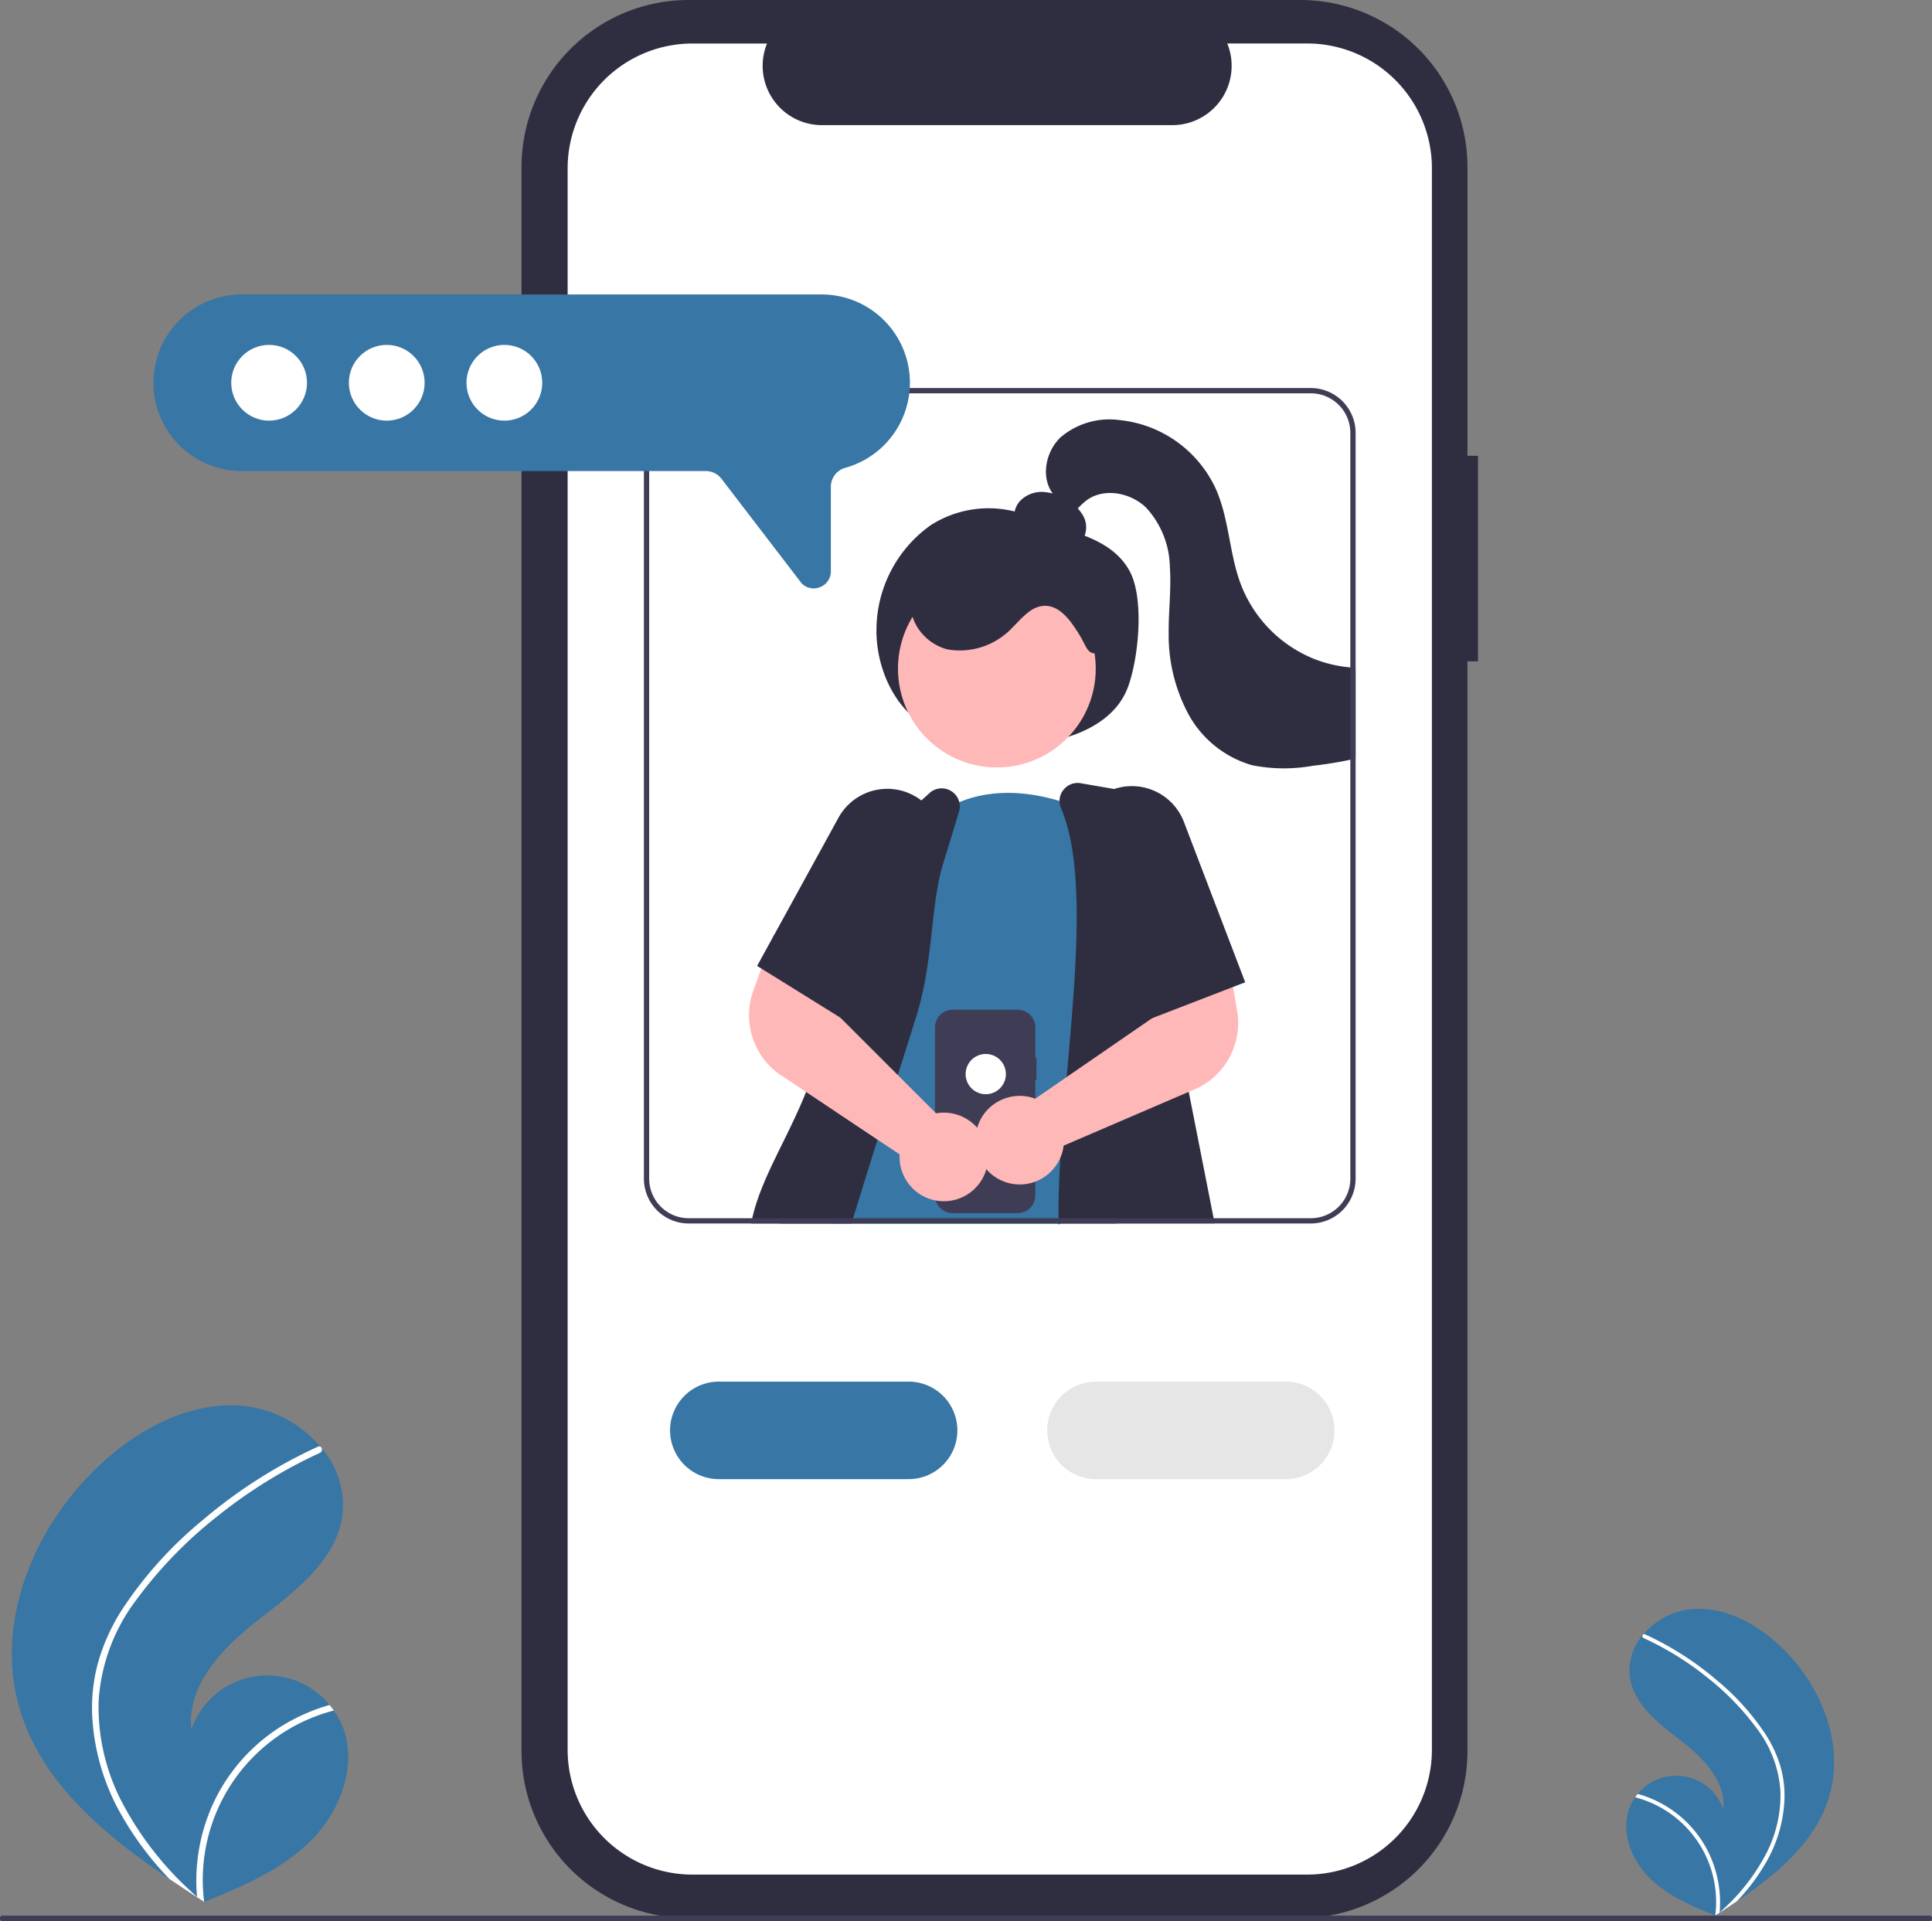 <svg xmlns="http://www.w3.org/2000/svg" width="228.267" height="226.987" viewBox="0 0 228.267 226.987">
  <rect x="0" y="0" width="228.267" height="226.987" fill="#808080" stroke="none"/>
  <g id="Group_724" data-name="Group 724" transform="translate(0)">
    <path id="Path_343" data-name="Path 343" d="M874.519,718.042c-1.573,5.458-6.167,9.279-10.959,12.524q-1,.68-2.008,1.328l-.014.008-.095.062-.413.266.075.034s.074.039-.007.006l-.073-.029c-2.784-1.123-5.617-2.328-7.751-4.432-2.213-2.184-3.506-5.61-2.308-8.479a5.481,5.481,0,0,1,.593-1.065c.1-.139.2-.272.311-.4a5.872,5.872,0,0,1,10.085,1.784c.352-3.278-2.351-6.024-4.952-8.049s-5.559-4.23-6.062-7.49a6.353,6.353,0,0,1,1.5-4.982c.036-.043.071-.086.108-.127a8.57,8.57,0,0,1,5.508-2.955c3.99-.415,7.866,1.7,10.765,4.472C873.487,704.98,876.308,711.836,874.519,718.042Z" transform="translate(-658.363 -505.893)" fill="#3776a5"/>
    <path id="Path_344" data-name="Path 344" d="M869.341,717.518a14.57,14.57,0,0,1,1.745,3.849,12.649,12.649,0,0,1,.437,3.736,16.206,16.206,0,0,1-2.123,7.376,23.325,23.325,0,0,1-3.519,4.7q-1,.68-2.008,1.328l-.014.008c-.032.021-.064.041-.095.062l-.413.266s.149.073.068.04l-.073-.029a12.78,12.78,0,0,0-9.465-13.975c.1-.139.2-.272.311-.4a13.479,13.479,0,0,1,2.226.842,13.212,13.212,0,0,1,5.973,5.759,13.507,13.507,0,0,1,1.471,7.412c.114-.1.229-.21.34-.314a23.683,23.683,0,0,0,5.266-6.849,15.077,15.077,0,0,0,1.579-7.134,13.628,13.628,0,0,0-2.732-7.364,31.562,31.562,0,0,0-5.982-6.166,35.863,35.863,0,0,0-7.44-4.594.258.258,0,0,1-.13-.331.219.219,0,0,1,.108-.127.191.191,0,0,1,.166.007c.328.151.654.3.977.464a36.27,36.27,0,0,1,7.493,4.943A29.191,29.191,0,0,1,869.341,717.518Z" transform="translate(-660.686 -512.508)" fill="#fff"/>
    <path id="Path_345" data-name="Path 345" d="M238.868,654.5c2.546,8.834,9.982,15.018,17.738,20.271q1.624,1.1,3.25,2.15c.007,0,.015.01.022.013.052.034.1.067.153.1l.669.431-.122.055s-.12.064.011.01l.119-.047c4.506-1.817,9.092-3.768,12.544-7.173,3.582-3.535,5.675-9.08,3.736-13.724a8.868,8.868,0,0,0-.96-1.723c-.157-.225-.327-.441-.5-.652A9.5,9.5,0,0,0,259.2,657.1c-.57-5.305,3.8-9.749,8.015-13.029s9-6.846,9.812-12.122a10.283,10.283,0,0,0-2.426-8.064c-.058-.069-.115-.139-.174-.206a13.87,13.87,0,0,0-8.915-4.783c-6.458-.671-12.732,2.747-17.423,7.238C240.538,633.36,235.973,644.457,238.868,654.5Z" transform="translate(-236.591 -452.749)" fill="#3776a5"/>
    <path id="Path_346" data-name="Path 346" d="M271.956,653.654a23.578,23.578,0,0,0-2.825,6.23,20.473,20.473,0,0,0-.708,6.047,26.232,26.232,0,0,0,3.436,11.938,37.755,37.755,0,0,0,5.7,7.611q1.624,1.1,3.25,2.15c.007,0,.015.01.022.013.052.034.1.067.153.1l.669.431s-.241.118-.111.065l.119-.047a20.685,20.685,0,0,1,15.32-22.62c-.157-.225-.327-.441-.5-.652a21.827,21.827,0,0,0-3.6,1.363A21.383,21.383,0,0,0,283.2,675.6a21.862,21.862,0,0,0-2.38,12c-.185-.168-.37-.339-.55-.509a38.332,38.332,0,0,1-8.523-11.085,24.4,24.4,0,0,1-2.555-11.546,22.055,22.055,0,0,1,4.422-11.919,51.081,51.081,0,0,1,9.683-9.979,58.046,58.046,0,0,1,12.043-7.435.417.417,0,0,0,.21-.536.355.355,0,0,0-.174-.206.309.309,0,0,0-.268.011c-.531.245-1.059.492-1.582.751a58.7,58.7,0,0,0-12.128,8A47.248,47.248,0,0,0,271.956,653.654Z" transform="translate(-257.54 -463.455)" fill="#fff"/>
    <path id="Path_347" data-name="Path 347" d="M544.375,139.414H543.13V105.3a19.744,19.744,0,0,0-19.744-19.744H451.11A19.744,19.744,0,0,0,431.366,105.3V292.452A19.744,19.744,0,0,0,451.11,312.2h72.275a19.744,19.744,0,0,0,19.744-19.744V163.7h1.245Z" transform="translate(-369.748 -85.555)" fill="#2f2e41"/>
    <path id="Path_348" data-name="Path 348" d="M550.975,116.8V303.673a14.746,14.746,0,0,1-14.745,14.745H463.607a14.746,14.746,0,0,1-14.745-14.745V116.8a14.746,14.746,0,0,1,14.745-14.745h8.81A7.009,7.009,0,0,0,478.9,111.7H520.31a7.009,7.009,0,0,0,6.487-9.651h9.433A14.746,14.746,0,0,1,550.975,116.8Z" transform="translate(-381.795 -96.913)" fill="#fff"/>
    <path id="Path_349" data-name="Path 349" d="M572.276,304.321c-3.857-1.772-6.393-6.839-6.249-11.835a15.221,15.221,0,0,1,6.4-12.053,12.677,12.677,0,0,1,12-.906c3.892,1.657,9.118,2.108,11.457,6.226,1.8,3.165,1.15,10.224-.123,13.743-1.1,3.041-3.79,4.755-6.414,5.714a21.567,21.567,0,0,1-17.843-1.437Z" transform="translate(-462.469 -218.371)" fill="#2f2e41"/>
    <path id="Path_350" data-name="Path 350" d="M568.845,511.121l-1.629-6.639-.115-.477a2.138,2.138,0,0,0-1.52-1.545l-1.626-.436-1.442-.389L559.4,500.8h0l-6.287-1.688-5.565-1.5-1.345-.361-3.7-.993-2.3-.617-3.566-.956-.286-.078a2.149,2.149,0,0,0-2.519,1.211q-.234.537-.458,1.093a78.087,78.087,0,0,0-4.117,14.207c-.04.206-.084.414-.121.623h33.01c0,.037,0,.072,0,.109.056-.034.112-.068.168-.109H569Z" transform="translate(-437.073 -367.174)" fill="#2f2e41"/>
    <circle id="Ellipse_81" data-name="Ellipse 81" cx="11.683" cy="11.683" r="11.683" transform="translate(101.257 79.004) rotate(-45)" fill="#ffb8b8"/>
    <path id="Path_351" data-name="Path 351" d="M573.888,433.035a24.359,24.359,0,0,1-4.067,3.622c-.3.215-.61.424-.925.623-.056.04-.112.075-.168.109,0-.037,0-.072,0-.109H541.962a1.609,1.609,0,0,1-.153-.143c-.168-.15-.333-.315-.492-.48a15.363,15.363,0,0,1-2.628-3.622l3.27-9.246,1.258-3.566,1.828-5.163,1.968-5.571a13.322,13.322,0,0,1-.417-1.573v0c-1.865-9.461,7.315-18.641,7.315-18.641q.107-.084.215-.159a13.561,13.561,0,0,1,2.862-1.619c4.3-1.784,8.81-1.065,11.843-.143a23.179,23.179,0,0,1,3.083,1.171c.355.168.548.274.548.274l.3,9.143.411,12.5.221,6.973.277,8.8.118,3.809Z" transform="translate(-443.648 -292.71)" fill="#3776a5"/>
    <path id="Path_352" data-name="Path 352" d="M653.428,434.072l-2.94-14.932-.411-2.086,1.987-8.894-.931-4.73-3.472-17.642a2.155,2.155,0,0,0-1.738-1.7l-4.248-.732-3.946-.682a2.118,2.118,0,0,0-2.046.785,2.09,2.09,0,0,0-.464,1.3,2.174,2.174,0,0,0,.177.853c2.881,6.717,1.8,18.925.763,30.727-.031.346-.062.691-.09,1.037-.218,2.454-.423,4.871-.592,7.2-.056.775-.106,1.545-.153,2.3-.153,2.522-.24,4.936-.221,7.184,0,.209,0,.417.009.623,0,.037,0,.072,0,.109.056-.034.112-.069.168-.109H653.55Z" transform="translate(-510.037 -290.126)" fill="#2f2e41"/>
    <path id="Path_353" data-name="Path 353" d="M543.066,386.315a2.146,2.146,0,0,0-3.4-1.18l-1.081.981-8.2,7.465a2.124,2.124,0,0,0-.536.757c-.763,1.828-2.186,5.269-3.868,9.554-.595,1.52-1.224,3.148-1.868,4.846-1.074,2.831,2.519,7.166,1.442,10.236q-.28.808-.595,1.588c-2.183,5.5-5.285,10.14-6.356,14.917-.047.209-.093.417-.137.623h11.862c.016-.047.031-.093.047-.143.047-.159.1-.318.146-.48.875-2.856,1.853-5.992,2.884-9.286q.215-.682.43-1.373.649-2.069,1.32-4.2c.062-.206.128-.411.193-.617q.224-.719.451-1.439.3-.944.6-1.893c.517-1.644,1.037-3.3,1.557-4.942,2.108-6.692,1.647-13.129,3.236-18.268.025-.075.047-.146.069-.218.682-2.211,1.283-4.173,1.769-5.808A2.138,2.138,0,0,0,543.066,386.315Z" transform="translate(-429.726 -291.531)" fill="#2f2e41"/>
    <path id="Path_354" data-name="Path 354" d="M624.584,278.54a1.933,1.933,0,0,0,2.053-1.146,2.783,2.783,0,0,0-.2-2.444,5.107,5.107,0,0,0-1.8-1.762,5.9,5.9,0,0,0-2.845-.979,3.549,3.549,0,0,0-2.756,1.046,2.558,2.558,0,0,0-.462,2.82,3.772,3.772,0,0,0,2.2,1.6,12.889,12.889,0,0,0,5.412.711Z" transform="translate(-498.5 -214.077)" fill="#2f2e41"/>
    <path id="Path_355" data-name="Path 355" d="M601.7,307.808c-1.82.53-1.721-.451-2.719-2.063s-2.3-3.509-4.189-3.408c-1.552.083-2.632,1.492-3.738,2.584a8.511,8.511,0,0,1-7.538,2.583c-2.705-.594-4.935-3.385-4.341-6.089a5.681,5.681,0,0,1,2.8-3.552,11.43,11.43,0,0,1,4.435-1.3,23.616,23.616,0,0,1,10.189,1.066c2.262.759,4.536,1.987,5.662,4.091s2.112,5.148-.083,6.086Z" transform="translate(-471.457 -230.748)" fill="#2f2e41"/>
    <path id="Path_356" data-name="Path 356" d="M666.757,274.108v10.716c-.209.053-.414.1-.623.146-1.5.333-3.03.554-4.55.738a19.22,19.22,0,0,1-7.075-.09,12.5,12.5,0,0,1-7.536-6.088,19.8,19.8,0,0,1-2.3-9.579c-.019-2.585.318-5.173.14-7.751a10.627,10.627,0,0,0-2.825-7.032c-1.868-1.788-5.026-2.373-7.075-.8a9.7,9.7,0,0,0-.981.912,5.419,5.419,0,0,1-1.38,1.109c-.928.467-2.395.1-2.457-.934l.972-1.816-.1-.125c-1.423-1.962-.828-4.948.931-6.633a8.892,8.892,0,0,1,6.951-2.043,14.087,14.087,0,0,1,11.429,8.218c1.57,3.584,1.554,7.686,2.974,11.335a15.471,15.471,0,0,0,8.52,8.636,15.193,15.193,0,0,0,4.354,1.037C666.343,274.083,666.548,274.1,666.757,274.108Z" transform="translate(-506.593 -195.203)" fill="#2f2e41"/>
    <path id="Path_357" data-name="Path 357" d="M600.237,474.4H600.1v-3.618a2.094,2.094,0,0,0-2.094-2.094h-7.665a2.094,2.094,0,0,0-2.094,2.094v19.849a2.094,2.094,0,0,0,2.094,2.094h7.665a2.094,2.094,0,0,0,2.094-2.094V476.98h.132Z" transform="translate(-477.776 -349.378)" fill="#3f3d56"/>
    <circle id="Ellipse_82" data-name="Ellipse 82" cx="2.378" cy="2.378" r="2.378" transform="translate(114.089 124.539)" fill="#fff"/>
    <path id="Path_358" data-name="Path 358" d="M544.631,462.966c-.056-.069-.118-.134-.181-.2a5.256,5.256,0,0,0-3.967-1.582,5.465,5.465,0,0,0-.7.081l-.131-.131-1.345-1.345-3.052-3.049-1.893-1.893-2.787-2.787-2.093-2.09-.813-.813,1.436-5.621-3.668-1.467-4.78-1.909-.075-.031-.177.486-1.277,3.541-.953,2.631a8.577,8.577,0,0,0,2.127,9.059,8.43,8.43,0,0,0,.863.726l3.251,2.167,1.068.71,2.005,1.339L530.8,463l2.062,1.373,2.616,1.744a4.826,4.826,0,0,0-.009.514,5.235,5.235,0,0,0,1.9,3.824,5.131,5.131,0,0,0,2.367,1.105h0a5.22,5.22,0,0,0,5.976-3.675,4.919,4.919,0,0,0,.2-1.09A5.188,5.188,0,0,0,544.631,462.966Z" transform="translate(-429.18 -329.71)" fill="#ffb8b8"/>
    <path id="Path_359" data-name="Path 359" d="M634.482,453.849l-.48-2.877-.685-4.1-3.911.785-5.085,1.021.4,5.789-.293.2-6.365,4.385-3.715,2.557-3.7,2.551,0,0-.028.019a4.756,4.756,0,0,0-.669-.205,5.243,5.243,0,0,0-4.189.835,5.19,5.19,0,0,0-1.4,1.479,5.071,5.071,0,0,0-.589,1.317,5.356,5.356,0,0,0-.181.9,5.222,5.222,0,0,0,1.268,4.017,5.219,5.219,0,0,0,5.789,1.445h0a4.836,4.836,0,0,0,.682-.318,5.229,5.229,0,0,0,2.276-2.538,5,5,0,0,0,.286-.878,5.076,5.076,0,0,0,.084-.508l1.224-.526,3.142-1.352,10.426-4.484,1.009-.433a8.387,8.387,0,0,0,2.317-1.654,8.571,8.571,0,0,0,2.395-7.43Z" transform="translate(-488.31 -334.351)" fill="#ffb8b8"/>
    <path id="Path_360" data-name="Path 360" d="M542.493,389.78a6.578,6.578,0,0,0-.719-1.722,6.437,6.437,0,0,0-1.616-1.819,6.78,6.78,0,0,0-.866-.564,6.578,6.578,0,0,0-8.928,2.6l-7.589,13.83-.252.455-1.772,3.232.5.308,4.441,2.759,4.914,3.055.346.215,3.3-5.269v0l7.461-11.93a6.624,6.624,0,0,0,.685-1.461c.022-.072.044-.146.065-.218A6.523,6.523,0,0,0,542.493,389.78Z" transform="translate(-431.296 -291.655)" fill="#2f2e41"/>
    <path id="Path_361" data-name="Path 361" d="M654.537,388.063a6.581,6.581,0,0,0-8.24-3.883q-.3.1-.6.234a6.537,6.537,0,0,0-2.775,2.345,6.428,6.428,0,0,0-.679,1.317,6.544,6.544,0,0,0,.149,5.033l1.38,3.067,6.811,15.16.187-.072,5.914-2.283,3.665-1.414,1.432-.551Z" transform="translate(-514.659 -290.947)" fill="#2f2e41"/>
    <path id="Path_362" data-name="Path 362" d="M515.911,621.313H493.489a5.761,5.761,0,1,1,0-11.522h22.422a5.761,5.761,0,1,1,0,11.522Z" transform="translate(-408.558 -446.536)" fill="#3776a5"/>
    <path id="Path_363" data-name="Path 363" d="M658.992,621.313H636.57a5.761,5.761,0,1,1,0-11.522h22.422a5.761,5.761,0,1,1,0,11.522Z" transform="translate(-507.081 -446.536)" fill="#e6e6e6"/>
    <path id="Path_364" data-name="Path 364" d="M461.456,813.068H233.811a.311.311,0,0,1,0-.623H461.456a.311.311,0,1,1,0,.623Z" transform="translate(-233.5 -586.081)" fill="#3f3d56"/>
    <path id="Path_376" data-name="Path 376" d="M461.456,813.068H233.811a.311.311,0,0,1,0-.623H461.456a.311.311,0,1,1,0,.623Z" transform="translate(-233.5 -586.081)" fill="#3f3d56"/>
    <path id="Path_365" data-name="Path 365" d="M556.6,232.79H483.1a5.3,5.3,0,0,0-5.294,5.294v88.13a5.3,5.3,0,0,0,5.294,5.294H556.6a5.3,5.3,0,0,0,5.294-5.294v-88.13A5.3,5.3,0,0,0,556.6,232.79Zm4.671,93.425a4.677,4.677,0,0,1-4.671,4.671H483.1a4.677,4.677,0,0,1-4.671-4.671v-88.13a4.677,4.677,0,0,1,4.671-4.671H556.6a4.677,4.677,0,0,1,4.671,4.671Z" transform="translate(-401.728 -186.939)" fill="#3f3d56"/>
    <path id="Path_366" data-name="Path 366" d="M369.725,232.023a2,2,0,0,1-1.418-.6l-9.467-12.354a2.35,2.35,0,0,0-1.854-.915H302.16a10.432,10.432,0,1,1,0-20.865h68.511a10.433,10.433,0,0,1,2.781,20.488,2.325,2.325,0,0,0-1.691,2.243v9.972a1.993,1.993,0,0,1-1.25,1.87A2.057,2.057,0,0,1,369.725,232.023Z" transform="translate(-273.595 -162.495)" fill="#3776a5"/>
    <circle id="Ellipse_83" data-name="Ellipse 83" cx="4.476" cy="4.476" r="4.476" transform="translate(27.32 40.753)" fill="#fff"/>
    <circle id="Ellipse_84" data-name="Ellipse 84" cx="4.476" cy="4.476" r="4.476" transform="translate(41.218 40.753)" fill="#fff"/>
    <circle id="Ellipse_85" data-name="Ellipse 85" cx="4.476" cy="4.476" r="4.476" transform="translate(55.116 40.753)" fill="#fff"/>
  </g>
</svg>
